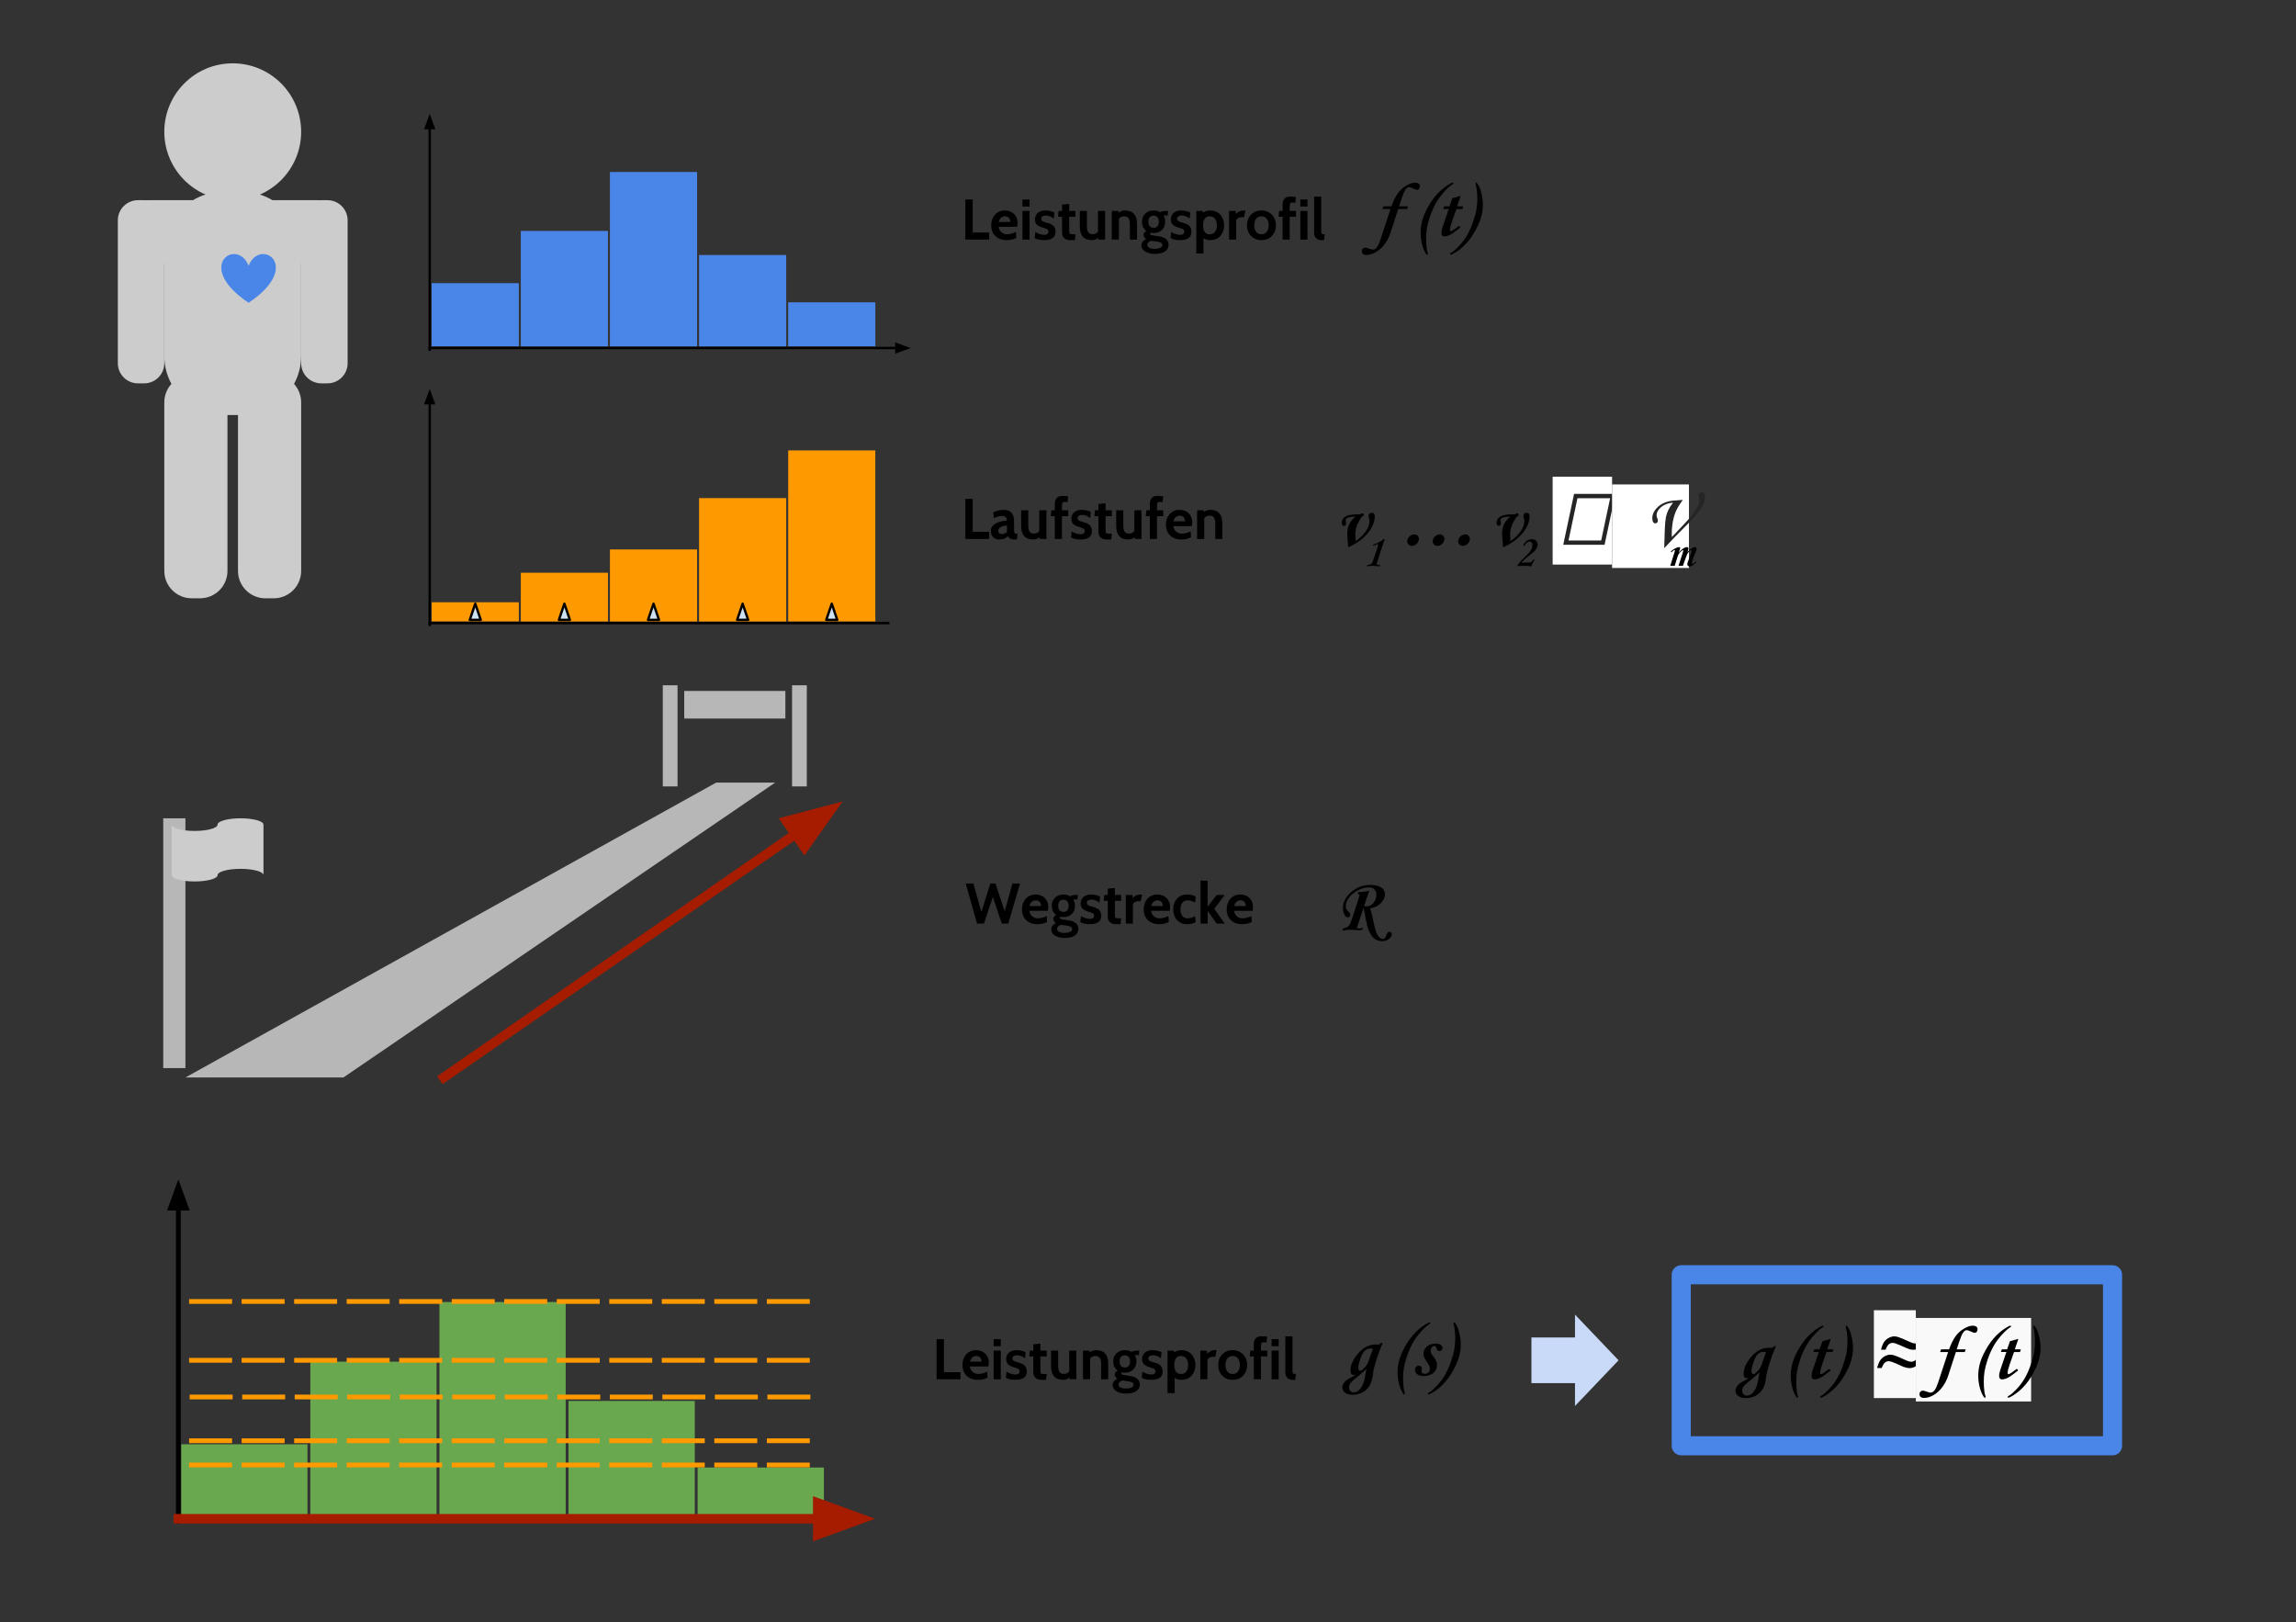 <?xml version="1.0" standalone="yes"?>

<svg version="1.1" viewBox="0.0 0.0 961.764 679.412" fill="none" stroke="none" stroke-linecap="square" stroke-miterlimit="10" xmlns="http://www.w3.org/2000/svg" xmlns:xlink="http://www.w3.org/1999/xlink"><rect x="0.0" y="0.0" width="961.764" height="679.412" fill="#333333" stroke="none"/><clipPath id="p.0"><path d="m0 0l961.764 0l0 679.412l-961.764 0l0 -679.412z" clip-rule="nonzero"></path></clipPath><g clip-path="url(#p.0)"><path fill="#000000" fill-opacity="0.0" d="m0 0l961.764 0l0 679.412l-961.764 0z" fill-rule="nonzero"></path><path fill="#000000" fill-opacity="0.0" d="m704.248 533.958l180.661 0l0 71.622l-180.661 0z" fill-rule="nonzero"></path><path stroke="#4a86e8" stroke-width="8.0" stroke-linejoin="round" stroke-linecap="butt" d="m704.248 533.958l180.661 0l0 71.622l-180.661 0z" fill-rule="nonzero"></path><path fill="#000000" fill-opacity="0.0" d="m718.903 529.785l156.346 0l0 71.622l-156.346 0z" fill-rule="nonzero"></path><path fill="#000000" d="m743.934 563.785q-1.734 4.078 -2.844 7.641q-1.109 3.547 -1.281 5.406q-0.297 2.562 -0.953 4.031q-0.641 1.484 -1.766 2.547q-1.125 1.078 -2.594 1.625q-1.469 0.562 -3.172 0.562q-1.953 0 -3.156 -0.844q-1.188 -0.844 -1.188 -2.188q0 -0.875 0.438 -1.641q0.438 -0.75 1.25 -1.391q0.812 -0.625 3.062 -1.781q0.625 -0.328 1.125 -0.688q-0.578 0.25 -1.078 0.25q-1.406 0 -1.406 -1.984q0 -2.156 1.562 -4.781q1.578 -2.625 3.969 -4.406q1.484 -0.938 2.656 -1.281q1.172 -0.344 2.875 -0.344l1.125 0.031l0.188 -0.484l1.188 -0.281zm-4.156 2.594q-0.469 -0.172 -1.0 -0.172q-0.953 0 -1.719 0.438q-0.75 0.422 -1.312 1.219q-0.547 0.781 -1.047 2.203q-0.5 1.406 -0.766 2.422q-0.266 1.016 -0.266 1.859q0 0.578 0.234 0.906q0.25 0.328 0.656 0.328q0.25 0 0.516 -0.188q0.281 -0.203 1.391 -1.328q1.109 -1.141 1.844 -3.531l1.469 -4.156zm-2.688 8.438q-0.922 0.734 -1.625 1.391l-1.297 1.141l-1.719 1.406q-1.453 1.141 -2.062 1.953q-0.594 0.828 -0.594 1.766q0 0.969 0.547 1.531q0.547 0.578 1.375 0.578q1.719 0 3.0 -1.781q1.297 -1.781 1.828 -5.031q0.359 -2.281 0.547 -2.953zm26.766 -19.266q0 0.156 -0.172 0.281q-0.172 0.125 -0.406 0.266q-1.422 0.922 -3.5 3.234q-2.062 2.312 -3.469 4.891q-1.391 2.578 -2.328 5.453q-0.938 2.875 -1.25 4.844q-0.297 1.969 -0.297 4.109q0 1.156 0.047 2.031q0.062 0.891 0.172 1.938q0.125 1.047 0.453 2.141q0.094 0.25 0.094 0.422q0 0.281 -0.297 0.281q-0.266 0 -0.5 -0.375q-1.047 -1.578 -1.672 -3.953q-0.609 -2.375 -0.609 -4.984q0 -4.359 2.109 -8.766q3.672 -7.625 9.453 -11.172q1.484 -0.922 1.875 -0.922q0.297 0 0.297 0.281zm3.062 5.25l-1.5 4.391l2.531 0l-0.328 1.109l-2.516 0l-1.828 5.219q-0.859 2.484 -0.859 3.531q0 0.562 0.344 0.562q0.578 0 3.547 -2.297l0.516 0.703q-2.531 2.0 -3.406 2.547q-0.875 0.547 -1.703 0.875q-0.828 0.328 -1.641 0.328q-1.219 0 -1.219 -1.484q0 -1.266 0.938 -3.766l2.109 -6.219l-2.312 0l0.391 -1.109l2.234 0l1.188 -3.422l3.516 -0.969zm-4.469 24.359q0 -0.203 0.094 -0.297q0.078 -0.078 0.344 -0.219q1.312 -0.719 3.328 -2.859q2.016 -2.125 3.359 -4.469q1.422 -2.422 2.5 -5.609q1.094 -3.188 1.438 -5.219q0.359 -2.031 0.359 -4.344q0 -3.609 -0.609 -5.922q-0.125 -0.422 -0.125 -0.641q0 -0.312 0.281 -0.312q0.375 0 1.109 1.391q0.734 1.391 1.203 3.625q0.469 2.219 0.469 4.391q0 4.203 -2.141 8.703q-3.562 7.531 -9.375 11.141q-1.531 0.922 -1.953 0.922q-0.281 0 -0.281 -0.281z" fill-rule="nonzero"></path><path fill="#f9f9f9" d="m784.95 548.8l17.562 0l0 36.797l-17.562 0l0 -36.797z" fill-rule="nonzero"></path><path fill="#000000" d="m805.168 559.785l1.938 0q-0.672 2.891 -2.234 4.234q-1.547 1.344 -3.391 1.344q-0.812 0 -1.641 -0.25q-0.828 -0.25 -4.031 -1.688q-2.109 -0.953 -3.0 -0.953q-0.844 0 -1.547 0.531q-0.688 0.516 -1.422 2.328l-1.906 0q0.562 -2.219 1.328 -3.281q0.766 -1.062 1.938 -1.672q1.172 -0.625 2.234 -0.625q0.766 0 1.531 0.234q1.547 0.469 4.25 1.734q1.328 0.641 2.156 0.875q0.375 0.109 0.859 0.109q0.906 0 1.641 -0.578q0.734 -0.578 1.297 -2.344zm-1.625 7.672l1.938 0q-0.672 2.906 -2.234 4.25q-1.562 1.344 -3.406 1.344q-0.812 0 -2.453 -0.516l-3.203 -1.438q-2.125 -0.938 -3.016 -0.938q-0.844 0 -1.547 0.531q-0.688 0.516 -1.422 2.328l-1.906 0q0.578 -2.219 1.328 -3.281q0.766 -1.062 1.938 -1.688q1.172 -0.625 2.234 -0.625q0.766 0 1.516 0.234q1.578 0.484 4.281 1.75q1.344 0.641 2.156 0.859q0.359 0.109 0.844 0.109q0.906 0 1.641 -0.562q0.75 -0.578 1.312 -2.359z" fill-rule="nonzero"></path><path fill="#f9f9f9" d="m802.512 552.035l48.297 0l0 34.984l-48.297 0l0 -34.984z" fill-rule="nonzero"></path><path fill="#000000" d="m813.075 565.191l3.359 0q1.297 -3.531 2.734 -5.5q1.438 -1.969 3.516 -3.188q2.094 -1.234 3.641 -1.234q0.953 0 1.5 0.391q0.547 0.391 0.547 1.078q0 0.625 -0.328 1.078q-0.328 0.453 -0.891 0.453q-0.484 0 -1.609 -0.562q-1.141 -0.547 -1.672 -0.547q-0.906 0 -1.609 1.094q-0.688 1.078 -1.531 3.609l-1.094 3.328l3.75 0l-0.359 1.109l-3.734 0l-3.234 9.953q-0.906 2.734 -2.5 4.828q-1.594 2.094 -3.625 3.266q-2.016 1.188 -4.016 1.188q-0.938 0 -1.391 -0.438q-0.469 -0.438 -0.469 -1.094q0 -0.719 0.406 -1.125q0.406 -0.406 1.0 -0.406q0.438 0 1.562 0.406q1.109 0.422 1.609 0.422q1.0 0 1.734 -0.984q0.734 -0.969 1.5 -3.266l4.188 -12.75l-3.359 0l0.375 -1.109zm29.328 -9.641q0 0.156 -0.172 0.281q-0.172 0.125 -0.406 0.266q-1.422 0.922 -3.5 3.234q-2.062 2.312 -3.469 4.891q-1.391 2.578 -2.328 5.453q-0.938 2.875 -1.25 4.844q-0.297 1.969 -0.297 4.109q0 1.156 0.047 2.031q0.062 0.891 0.172 1.938q0.125 1.047 0.453 2.141q0.094 0.25 0.094 0.422q0 0.281 -0.297 0.281q-0.266 0 -0.5 -0.375q-1.047 -1.578 -1.672 -3.953q-0.609 -2.375 -0.609 -4.984q0 -4.359 2.109 -8.766q3.672 -7.625 9.453 -11.172q1.484 -0.922 1.875 -0.922q0.297 0 0.297 0.281zm3.062 5.25l-1.5 4.391l2.531 0l-0.328 1.109l-2.516 0l-1.828 5.219q-0.859 2.484 -0.859 3.531q0 0.562 0.344 0.562q0.578 0 3.547 -2.297l0.516 0.703q-2.531 2.0 -3.406 2.547q-0.875 0.547 -1.703 0.875q-0.828 0.328 -1.641 0.328q-1.219 0 -1.219 -1.484q0 -1.266 0.938 -3.766l2.109 -6.219l-2.312 0l0.391 -1.109l2.234 0l1.188 -3.422l3.516 -0.969zm-4.469 24.359q0 -0.203 0.094 -0.297q0.078 -0.078 0.344 -0.219q1.312 -0.719 3.328 -2.859q2.016 -2.125 3.359 -4.469q1.422 -2.422 2.5 -5.609q1.094 -3.188 1.438 -5.219q0.359 -2.031 0.359 -4.344q0 -3.609 -0.609 -5.922q-0.125 -0.422 -0.125 -0.641q0 -0.312 0.281 -0.312q0.375 0 1.109 1.391q0.734 1.391 1.203 3.625q0.469 2.219 0.469 4.391q0 4.203 -2.141 8.703q-3.562 7.531 -9.375 11.141q-1.531 0.922 -1.953 0.922q-0.281 0 -0.281 -0.281z" fill-rule="nonzero"></path><path fill="#4a86e8" d="m180.829 118.609l36.504 0l0 26.457l-36.504 0z" fill-rule="nonzero"></path><path fill="#cccccc" d="m68.824 168.528l0 0c0 -6.335 5.135 -11.47 11.47 -11.47l3.517 0l0 0c3.042 0 5.959 1.208 8.11 3.359c2.151 2.151 3.359 5.068 3.359 8.11l0 70.604c0 6.335 -5.135 11.47 -11.47 11.47l-3.517 0c-6.335 0 -11.47 -5.135 -11.47 -11.47z" fill-rule="nonzero"></path><path fill="#cccccc" d="m99.693 168.528l0 0c0 -6.335 5.135 -11.47 11.47 -11.47l3.517 0l0 0c3.042 0 5.959 1.208 8.11 3.359c2.151 2.151 3.359 5.068 3.359 8.11l0 70.604c0 6.335 -5.135 11.47 -11.47 11.47l-3.517 0c-6.335 0 -11.47 -5.135 -11.47 -11.47z" fill-rule="nonzero"></path><path fill="#cccccc" d="m68.824 105.143l0 0c0 -13.725 11.126 -24.851 24.851 -24.851l7.62 0l0 0c6.591 0 12.912 2.618 17.572 7.279c4.66 4.66 7.279 10.981 7.279 17.572l0 43.841c0 13.725 -11.126 24.851 -24.851 24.851l-7.62 0c-13.725 0 -24.851 -11.126 -24.851 -24.851z" fill-rule="nonzero"></path><path fill="#cccccc" d="m126.15 92.286l0 0c0 -4.66 3.778 -8.438 8.438 -8.438l2.588 0l0 0c2.238 0 4.384 0.889 5.967 2.472c1.583 1.583 2.472 3.729 2.472 5.967l0 59.847c0 4.66 -3.778 8.438 -8.438 8.438l-2.588 0c-4.66 0 -8.438 -3.778 -8.438 -8.438z" fill-rule="nonzero"></path><path fill="#cccccc" d="m49.357 92.286l0 0c0 -4.66 3.778 -8.438 8.438 -8.438l2.588 0l0 0c2.238 0 4.384 0.889 5.967 2.472c1.583 1.583 2.472 3.729 2.472 5.967l0 59.847c0 4.66 -3.778 8.438 -8.438 8.438l-2.588 0c-4.66 0 -8.438 -3.778 -8.438 -8.438z" fill-rule="nonzero"></path><path fill="#cccccc" d="m68.824 55.186l0 0c0 -15.829 12.832 -28.661 28.661 -28.661l0 0c7.601 0 14.892 3.02 20.267 8.395c5.375 5.375 8.395 12.665 8.395 20.267l0 0c0 15.829 -12.832 28.661 -28.661 28.661l0 0c-15.829 0 -28.661 -12.832 -28.661 -28.661z" fill-rule="nonzero"></path><path fill="#cccccc" d="m62.184 110.304l0 0c-6.335 0 -11.47 -5.135 -11.47 -11.47l0 -3.517l0 0c0 -3.042 1.208 -5.959 3.359 -8.11c2.151 -2.151 5.068 -3.359 8.11 -3.359l70.604 0c6.335 0 11.47 5.135 11.47 11.47l0 3.517c0 6.335 -5.135 11.47 -11.47 11.47z" fill-rule="nonzero"></path><path fill="#4a86e8" d="m104.131 111.32c4.731 -12.052 23.182 0 0 15.496c-23.182 -15.496 -4.731 -27.549 0 -15.496z" fill-rule="nonzero"></path><path fill="#000000" fill-opacity="0.0" d="m180.0 146.493l0 -98.835" fill-rule="nonzero"></path><path stroke="#000000" stroke-width="1.0" stroke-linejoin="round" stroke-linecap="butt" d="m180.0 146.493l0 -92.835" fill-rule="evenodd"></path><path fill="#000000" stroke="#000000" stroke-width="1.0" stroke-linecap="butt" d="m181.652 53.659l-1.652 -4.538l-1.652 4.538z" fill-rule="evenodd"></path><path fill="#000000" fill-opacity="0.0" d="m180.0 145.773l201.48 0" fill-rule="nonzero"></path><path stroke="#000000" stroke-width="1.0" stroke-linejoin="round" stroke-linecap="butt" d="m180.0 145.773l195.48 0" fill-rule="evenodd"></path><path fill="#000000" stroke="#000000" stroke-width="1.0" stroke-linecap="butt" d="m375.48 147.425l4.538 -1.652l-4.538 -1.652z" fill-rule="evenodd"></path><path fill="#4a86e8" d="m218.163 96.73l36.504 0l0 48.346l-36.504 0z" fill-rule="nonzero"></path><path fill="#4a86e8" d="m255.496 72.039l36.504 0l0 73.039l-36.504 0z" fill-rule="nonzero"></path><path fill="#4a86e8" d="m292.829 106.814l36.504 0l0 38.268l-36.504 0z" fill-rule="nonzero"></path><path fill="#4a86e8" d="m330.163 126.635l36.504 0l0 18.425l-36.504 0z" fill-rule="nonzero"></path><path fill="#000000" fill-opacity="0.0" d="m393.53 68.305l201.48 0l0 59.307l-201.48 0z" fill-rule="nonzero"></path><path fill="#000000" d="m414.358 100.345l-9.984 0l0 -16.797l3.078 0l0 13.828l6.906 0l0 2.969zm11.687 -5.359l-7.75 0q0.25 1.562 1.266 2.359q1.016 0.797 2.312 0.797q0.406 0 0.891 -0.078q0.484 -0.078 0.969 -0.203q0.5 -0.125 0.969 -0.297q0.484 -0.188 0.875 -0.406l0.141 2.516q-1.75 0.906 -4.016 0.906q-1.578 0 -2.797 -0.469q-1.203 -0.484 -2.031 -1.312q-0.828 -0.828 -1.25 -1.969q-0.422 -1.141 -0.422 -2.453q0 -1.297 0.391 -2.422q0.406 -1.141 1.141 -1.984q0.75 -0.859 1.812 -1.328q1.078 -0.484 2.422 -0.484q1.125 0 2.094 0.375q0.969 0.359 1.672 1.047q0.719 0.688 1.109 1.656q0.406 0.953 0.406 2.125q0 0.672 -0.203 1.625zm-7.672 -2.016l4.844 0q0 -0.922 -0.531 -1.641q-0.531 -0.734 -1.625 -0.734q-1.109 0 -1.781 0.656q-0.672 0.641 -0.906 1.719zm12.891 -6.453l-2.984 0l0 -2.969l2.984 0l0 2.969zm0 13.828l-2.984 0l0 -12.0l2.984 0l0 12.0zm6.182 0.234q-2.734 0 -4.047 -0.875l0.266 -2.547q0.281 0.219 0.719 0.438q0.453 0.203 0.938 0.375q0.5 0.172 1.016 0.281q0.531 0.109 1.016 0.109q1.016 0 1.422 -0.391q0.406 -0.391 0.406 -0.938q0 -0.531 -0.297 -0.797q-0.281 -0.281 -0.828 -0.484q-0.531 -0.203 -1.297 -0.422q-0.766 -0.234 -1.734 -0.719q-0.719 -0.406 -1.078 -0.984q-0.359 -0.594 -0.438 -1.656q0 -0.75 0.25 -1.422q0.266 -0.688 0.781 -1.219q0.531 -0.531 1.359 -0.844q0.828 -0.328 2.0 -0.328q1.109 0 2.172 0.266q1.078 0.266 1.609 0.625l-0.266 2.531q-0.266 -0.234 -0.641 -0.469q-0.375 -0.25 -0.812 -0.422q-0.422 -0.188 -0.906 -0.297q-0.484 -0.109 -0.938 -0.109q-0.859 0 -1.422 0.328q-0.562 0.328 -0.562 1.0q0 0.578 0.359 0.875q0.375 0.281 1.0 0.516l0.406 0.125q0.156 0.047 0.469 0.125q0.328 0.078 0.5 0.141q0.734 0.203 1.344 0.5q0.625 0.281 1.047 0.719q0.438 0.438 0.656 1.031q0.234 0.594 0.234 1.422q0 3.516 -4.703 3.516zm13.058 -2.438l-0.266 2.438l-2.141 0q-0.781 0 -1.391 -0.25q-0.594 -0.25 -1.0 -0.672q-0.406 -0.422 -0.609 -0.984q-0.203 -0.578 -0.203 -1.234l0 -6.641l-1.703 0l0.25 -2.453l1.453 0l0 -2.641l2.969 -0.312l0 2.953l2.641 0l0 2.453l-2.641 0l0 5.422q0 0.688 0.047 1.078q0.047 0.391 0.219 0.578q0.188 0.188 0.547 0.234q0.359 0.031 1.016 0.031l0.812 0zm12.412 2.203l-2.781 0l-0.047 -0.719q-1.25 0.953 -2.672 0.953q-5.094 0 -5.094 -5.781l0 -6.453l2.984 0l0 6.453q0 1.688 0.562 2.5q0.562 0.797 1.812 0.797q1.391 0 2.25 -1.016l0 -8.734l2.984 0l0 12.0zm13.357 0l-2.969 0l0 -6.453q0 -1.688 -0.562 -2.484q-0.562 -0.812 -1.812 -0.812q-1.375 0 -2.25 1.031l0 8.719l-2.984 0l0 -12.0l2.781 0l0.047 0.719q1.281 -0.906 2.641 -0.906q5.109 0 5.109 5.734l0 6.453zm7.514 6.0q-1.391 0 -2.453 -0.297q-1.047 -0.281 -1.766 -0.766q-0.719 -0.469 -1.078 -1.125q-0.359 -0.641 -0.359 -1.359q0 -1.656 1.969 -2.688q-1.078 -0.672 -1.078 -1.734q0 -1.062 1.188 -1.625q-1.844 -1.344 -1.844 -3.875q0 -1.0 0.328 -1.859q0.344 -0.875 0.984 -1.5q0.641 -0.641 1.531 -1.0q0.906 -0.359 2.031 -0.359q1.609 0 2.734 0.719q0.969 -0.531 2.562 -0.531l0.781 0l-0.203 1.875l-1.078 0q-0.188 0 -0.375 0q-0.172 0 -0.297 0.016q0.719 1.141 0.719 2.641q0 0.984 -0.328 1.859q-0.312 0.859 -0.938 1.5q-0.609 0.625 -1.516 1.0q-0.906 0.375 -2.062 0.375q-0.312 0 -0.625 -0.031q-0.312 -0.047 -0.641 -0.094q-0.266 0.125 -0.266 0.391q0 0.422 0.656 0.594q0.656 0.172 2.344 0.391q0.781 0.094 1.609 0.281q0.828 0.172 1.516 0.578q0.688 0.391 1.156 1.047q0.469 0.656 0.531 1.719q0 1.797 -1.484 2.828q-1.484 1.031 -4.25 1.031zm-0.547 -16.016q-1.078 0 -1.641 0.688q-0.562 0.688 -0.562 1.859q0 1.188 0.562 1.875q0.562 0.672 1.641 0.672q1.078 0 1.625 -0.672q0.562 -0.688 0.562 -1.875q0 -1.172 -0.562 -1.859q-0.547 -0.688 -1.625 -0.688zm0.453 10.734q-0.641 -0.078 -1.438 -0.219q-1.656 0.562 -1.656 1.656q0 0.797 0.797 1.266q0.812 0.469 2.25 0.469q1.438 0 2.344 -0.438q0.906 -0.422 0.906 -1.203q0 -0.766 -0.906 -1.078q-0.906 -0.312 -2.297 -0.453zm10.68 -0.484q-2.734 0 -4.047 -0.875l0.266 -2.547q0.281 0.219 0.719 0.438q0.453 0.203 0.938 0.375q0.5 0.172 1.016 0.281q0.531 0.109 1.016 0.109q1.016 0 1.422 -0.391q0.406 -0.391 0.406 -0.938q0 -0.531 -0.297 -0.797q-0.281 -0.281 -0.828 -0.484q-0.531 -0.203 -1.297 -0.422q-0.766 -0.234 -1.734 -0.719q-0.719 -0.406 -1.078 -0.984q-0.359 -0.594 -0.438 -1.656q0 -0.75 0.25 -1.422q0.266 -0.688 0.781 -1.219q0.531 -0.531 1.359 -0.844q0.828 -0.328 2.0 -0.328q1.109 0 2.172 0.266q1.078 0.266 1.609 0.625l-0.266 2.531q-0.266 -0.234 -0.641 -0.469q-0.375 -0.25 -0.812 -0.422q-0.422 -0.188 -0.906 -0.297q-0.484 -0.109 -0.938 -0.109q-0.859 0 -1.422 0.328q-0.562 0.328 -0.562 1.0q0 0.578 0.359 0.875q0.375 0.281 1.0 0.516l0.406 0.125q0.156 0.047 0.469 0.125q0.328 0.078 0.5 0.141q0.734 0.203 1.344 0.5q0.625 0.281 1.047 0.719q0.438 0.438 0.656 1.031q0.234 0.594 0.234 1.422q0 3.516 -4.703 3.516zm12.527 0q-1.609 0 -2.797 -0.812l0 6.391l-2.984 0l0 -17.812l2.594 0l0.234 0.703q1.328 -0.891 2.953 -0.891q1.375 0 2.469 0.484q1.094 0.469 1.844 1.312q0.75 0.844 1.156 1.984q0.422 1.141 0.422 2.438q0 1.281 -0.406 2.422q-0.391 1.125 -1.141 1.984q-0.734 0.844 -1.844 1.328q-1.109 0.469 -2.5 0.469zm-0.188 -9.984q-1.391 0 -2.078 1.016q-0.688 1.0 -0.688 2.766q0 1.75 0.688 2.766q0.688 1.0 2.078 1.0q1.438 0 2.234 -1.016q0.797 -1.031 0.797 -2.75q0 -1.734 -0.797 -2.75q-0.797 -1.031 -2.234 -1.031zm14.978 -2.438l-0.578 2.797l-1.109 0q-0.719 0 -1.328 0.344q-0.594 0.328 -0.844 0.859l0 8.188l-2.984 0l0 -12.0l2.781 0l0.078 1.266q1.391 -1.453 3.188 -1.453l0.797 0zm11.13 10.625q-1.625 1.797 -4.406 1.797q-1.391 0 -2.516 -0.469q-1.109 -0.484 -1.906 -1.328q-0.797 -0.844 -1.234 -1.969q-0.422 -1.125 -0.422 -2.438q0 -1.297 0.422 -2.438q0.438 -1.141 1.234 -1.984q0.797 -0.844 1.906 -1.312q1.125 -0.484 2.516 -0.484q1.391 0 2.516 0.5q1.125 0.484 1.906 1.328q0.797 0.828 1.219 1.969q0.422 1.125 0.422 2.422q0 2.609 -1.656 4.406zm-2.203 -7.156q-0.797 -1.031 -2.203 -1.031q-1.453 0 -2.25 1.031q-0.781 1.031 -0.781 2.75q0 1.703 0.781 2.734q0.797 1.031 2.25 1.031q1.438 0 2.219 -1.047q0.797 -1.062 0.797 -2.719q0 -1.719 -0.812 -2.75zm12.269 -0.828l-2.641 0l0 9.547l-2.984 0l0 -9.547l-1.703 0l0.266 -2.453l1.438 0l0 -2.859q0 -0.625 0.188 -1.188q0.203 -0.578 0.562 -1.016q0.359 -0.438 0.891 -0.688q0.547 -0.25 1.234 -0.25q1.141 0 2.719 0.141l-0.266 2.469q-0.266 -0.047 -0.578 -0.078q-0.312 -0.031 -0.688 -0.031q-0.656 0 -0.875 0.391q-0.203 0.375 -0.203 1.484l0 1.625l2.641 0l0 2.453zm4.801 -4.281l-2.984 0l0 -2.969l2.984 0l0 2.969zm0 13.828l-2.984 0l0 -12.0l2.984 0l0 12.0zm7.198 -2.203l-0.266 2.438l-1.078 0q-1.547 0 -2.312 -0.875q-0.766 -0.875 -0.766 -2.266l0 -15.094l2.984 0l0 13.875q0 0.688 0.031 1.078q0.031 0.391 0.172 0.578q0.156 0.172 0.438 0.219q0.281 0.047 0.797 0.047z" fill-rule="nonzero"></path><path fill="#000000" fill-opacity="0.0" d="m562.06 57.189l71.433 0l0 59.307l-71.433 0z" fill-rule="nonzero"></path><path fill="#000000" d="m579.477 86.438l3.359 0q1.297 -3.531 2.734 -5.5q1.438 -1.969 3.516 -3.188q2.094 -1.234 3.641 -1.234q0.953 0 1.5 0.391q0.547 0.391 0.547 1.078q0 0.625 -0.328 1.078q-0.328 0.453 -0.891 0.453q-0.484 0 -1.609 -0.562q-1.141 -0.547 -1.672 -0.547q-0.906 0 -1.609 1.094q-0.688 1.078 -1.531 3.609l-1.094 3.328l3.75 0l-0.359 1.109l-3.734 0l-3.234 9.953q-0.906 2.734 -2.5 4.828q-1.594 2.094 -3.625 3.266q-2.016 1.188 -4.016 1.188q-0.938 0 -1.391 -0.438q-0.469 -0.438 -0.469 -1.094q0 -0.719 0.406 -1.125q0.406 -0.406 1.0 -0.406q0.438 0 1.562 0.406q1.109 0.422 1.609 0.422q1.0 0 1.734 -0.984q0.734 -0.969 1.5 -3.266l4.188 -12.75l-3.359 0l0.375 -1.109zm29.328 -9.641q0 0.156 -0.172 0.281q-0.172 0.125 -0.406 0.266q-1.422 0.922 -3.5 3.234q-2.062 2.312 -3.469 4.891q-1.391 2.578 -2.328 5.453q-0.938 2.875 -1.25 4.844q-0.297 1.969 -0.297 4.109q0 1.156 0.047 2.031q0.062 0.891 0.172 1.938q0.125 1.047 0.453 2.141q0.094 0.25 0.094 0.422q0 0.281 -0.297 0.281q-0.266 0 -0.5 -0.375q-1.047 -1.578 -1.672 -3.953q-0.609 -2.375 -0.609 -4.984q0 -4.359 2.109 -8.766q3.672 -7.625 9.453 -11.172q1.484 -0.922 1.875 -0.922q0.297 0 0.297 0.281zm3.062 5.25l-1.5 4.391l2.531 0l-0.328 1.109l-2.516 0l-1.828 5.219q-0.859 2.484 -0.859 3.531q0 0.562 0.344 0.562q0.578 0 3.547 -2.297l0.516 0.703q-2.531 2.0 -3.406 2.547q-0.875 0.547 -1.703 0.875q-0.828 0.328 -1.641 0.328q-1.219 0 -1.219 -1.484q0 -1.266 0.938 -3.766l2.109 -6.219l-2.312 0l0.391 -1.109l2.234 0l1.188 -3.422l3.516 -0.969zm-4.469 24.359q0 -0.203 0.094 -0.297q0.078 -0.078 0.344 -0.219q1.312 -0.719 3.328 -2.859q2.016 -2.125 3.359 -4.469q1.422 -2.422 2.5 -5.609q1.094 -3.188 1.438 -5.219q0.359 -2.031 0.359 -4.344q0 -3.609 -0.609 -5.922q-0.125 -0.422 -0.125 -0.641q0 -0.312 0.281 -0.312q0.375 0 1.109 1.391q0.734 1.391 1.203 3.625q0.469 2.219 0.469 4.391q0 4.203 -2.141 8.703q-3.562 7.531 -9.375 11.141q-1.531 0.922 -1.953 0.922q-0.281 0 -0.281 -0.281z" fill-rule="nonzero"></path><path fill="#b7b7b7" d="m77.665 451.318l66.176 0l180.882 -123.53l-24.706 0z" fill-rule="nonzero"></path><path fill="#b7b7b7" d="m277.636 287.039l6.173 0l0 42.362l-6.173 0z" fill-rule="nonzero"></path><path fill="#b7b7b7" d="m331.786 287.039l6.173 0l0 42.362l-6.173 0z" fill-rule="nonzero"></path><path fill="#b7b7b7" d="m286.615 300.971l0 -11.559l42.362 0l0 11.559z" fill-rule="nonzero"></path><path fill="#b7b7b7" d="m68.379 342.753l9.291 0l0 104.63l-9.291 0z" fill-rule="nonzero"></path><path fill="#cccccc" d="m71.92 345.399l0 0c0 1.461 4.302 2.646 9.61 2.646c5.307 0 9.61 -1.185 9.61 -2.646l0 0c0 -1.461 4.302 -2.646 9.61 -2.646c5.307 0 9.61 1.185 9.61 2.646l0 21.165c0 -1.461 -4.302 -2.646 -9.61 -2.646c-5.307 0 -9.61 1.185 -9.61 2.646c0 1.461 -4.302 2.646 -9.61 2.646c-5.307 0 -9.61 -1.185 -9.61 -2.646z" fill-rule="nonzero"></path><path fill="#000000" fill-opacity="0.0" d="m185.888 451.318l167.055 -115.591" fill-rule="nonzero"></path><path stroke="#a61c00" stroke-width="4.0" stroke-linejoin="round" stroke-linecap="butt" d="m185.888 451.318l147.319 -101.935" fill-rule="evenodd"></path><path fill="#a61c00" stroke="#a61c00" stroke-width="4.0" stroke-linecap="butt" d="m336.967 354.816l11.168 -15.762l-18.687 4.896z" fill-rule="evenodd"></path><path fill="#ff9900" d="m180.829 252.265l36.504 0l0 8l-36.504 0z" fill-rule="nonzero"></path><path fill="#000000" fill-opacity="0.0" d="m180.0 261.719l0 -98.835" fill-rule="nonzero"></path><path stroke="#000000" stroke-width="1.0" stroke-linejoin="round" stroke-linecap="butt" d="m180.0 261.719l0 -92.835" fill-rule="evenodd"></path><path fill="#000000" stroke="#000000" stroke-width="1.0" stroke-linecap="butt" d="m181.652 168.885l-1.652 -4.538l-1.652 4.538z" fill-rule="evenodd"></path><path fill="#000000" fill-opacity="0.0" d="m180.0 260.999l192.094 0" fill-rule="nonzero"></path><path stroke="#000000" stroke-width="1.0" stroke-linejoin="round" stroke-linecap="butt" d="m180.0 260.999l192.094 0" fill-rule="nonzero"></path><path fill="#ff9900" d="m218.163 239.898l36.504 0l0 20.409l-36.504 0z" fill-rule="nonzero"></path><path fill="#ff9900" d="m255.496 230.142l36.504 0l0 30.173l-36.504 0z" fill-rule="nonzero"></path><path fill="#ff9900" d="m292.829 208.635l36.504 0l0 51.685l-36.504 0z" fill-rule="nonzero"></path><path fill="#ff9900" d="m330.163 188.661l36.504 0l0 71.622l-36.504 0z" fill-rule="nonzero"></path><path fill="#000000" fill-opacity="0.0" d="m393.53 193.699l197.953 0l0 59.307l-197.953 0z" fill-rule="nonzero"></path><path fill="#000000" d="m414.358 225.739l-9.984 0l0 -16.797l3.078 0l0 13.828l6.906 0l0 2.969zm11.859 -2.203l-0.266 2.438l-1.078 0q-1.938 0 -2.688 -1.391q-1.25 1.391 -3.672 1.391q-0.75 0 -1.391 -0.25q-0.625 -0.25 -1.094 -0.719q-0.469 -0.469 -0.734 -1.125q-0.266 -0.656 -0.266 -1.5q0 -1.219 0.719 -2.031q0.719 -0.828 1.75 -1.312q1.047 -0.5 2.203 -0.703q1.172 -0.219 2.078 -0.25q-0.047 -1.078 -0.531 -1.516q-0.484 -0.453 -1.625 -0.453q-1.422 0 -3.297 0.906l-0.266 -2.422q2.234 -1.047 4.375 -1.047q4.344 0 4.344 4.812l0 3.25q0 0.641 0.031 1.031q0.031 0.375 0.141 0.594q0.109 0.203 0.328 0.25q0.219 0.047 0.547 0.047l0.391 0zm-4.422 -0.703l0 -2.734q-0.688 0.047 -1.359 0.203q-0.656 0.141 -1.156 0.422q-0.5 0.266 -0.812 0.656q-0.312 0.375 -0.312 0.875q0 1.438 1.609 1.438q1.125 0 2.031 -0.859zm16.546 2.906l-2.781 0l-0.047 -0.719q-1.25 0.953 -2.672 0.953q-5.094 0 -5.094 -5.781l0 -6.453l2.984 0l0 6.453q0 1.688 0.562 2.5q0.562 0.797 1.812 0.797q1.391 0 2.25 -1.016l0 -8.734l2.984 0l0 12.0zm9.123 -9.547l-2.641 0l0 9.547l-2.984 0l0 -9.547l-1.703 0l0.266 -2.453l1.438 0l0 -2.859q0 -0.625 0.188 -1.188q0.203 -0.578 0.562 -1.016q0.359 -0.438 0.891 -0.688q0.547 -0.25 1.234 -0.25q1.141 0 2.719 0.141l-0.266 2.469q-0.266 -0.047 -0.578 -0.078q-0.312 -0.031 -0.688 -0.031q-0.656 0 -0.875 0.391q-0.203 0.375 -0.203 1.484l0 1.625l2.641 0l0 2.453zm5.222 9.781q-2.734 0 -4.047 -0.875l0.266 -2.547q0.281 0.219 0.719 0.438q0.453 0.203 0.938 0.375q0.5 0.172 1.016 0.281q0.531 0.109 1.016 0.109q1.016 0 1.422 -0.391q0.406 -0.391 0.406 -0.938q0 -0.531 -0.297 -0.797q-0.281 -0.281 -0.828 -0.484q-0.531 -0.203 -1.297 -0.422q-0.766 -0.234 -1.734 -0.719q-0.719 -0.406 -1.078 -0.984q-0.359 -0.594 -0.438 -1.656q0 -0.75 0.25 -1.422q0.266 -0.688 0.781 -1.219q0.531 -0.531 1.359 -0.844q0.828 -0.328 2.0 -0.328q1.109 0 2.172 0.266q1.078 0.266 1.609 0.625l-0.266 2.531q-0.266 -0.234 -0.641 -0.469q-0.375 -0.25 -0.812 -0.422q-0.422 -0.188 -0.906 -0.297q-0.484 -0.109 -0.938 -0.109q-0.859 0 -1.422 0.328q-0.562 0.328 -0.562 1.0q0 0.578 0.359 0.875q0.375 0.281 1.0 0.516l0.406 0.125q0.156 0.047 0.469 0.125q0.328 0.078 0.5 0.141q0.734 0.203 1.344 0.5q0.625 0.281 1.047 0.719q0.438 0.438 0.656 1.031q0.234 0.594 0.234 1.422q0 3.516 -4.703 3.516zm13.058 -2.438l-0.266 2.438l-2.141 0q-0.781 0 -1.391 -0.25q-0.594 -0.25 -1.0 -0.672q-0.406 -0.422 -0.609 -0.984q-0.203 -0.578 -0.203 -1.234l0 -6.641l-1.703 0l0.25 -2.453l1.453 0l0 -2.641l2.969 -0.312l0 2.953l2.641 0l0 2.453l-2.641 0l0 5.422q0 0.688 0.047 1.078q0.047 0.391 0.219 0.578q0.188 0.188 0.547 0.234q0.359 0.031 1.016 0.031l0.812 0zm12.412 2.203l-2.781 0l-0.047 -0.719q-1.25 0.953 -2.672 0.953q-5.094 0 -5.094 -5.781l0 -6.453l2.984 0l0 6.453q0 1.688 0.562 2.5q0.562 0.797 1.812 0.797q1.391 0 2.25 -1.016l0 -8.734l2.984 0l0 12.0zm9.123 -9.547l-2.641 0l0 9.547l-2.984 0l0 -9.547l-1.703 0l0.266 -2.453l1.438 0l0 -2.859q0 -0.625 0.188 -1.188q0.203 -0.578 0.562 -1.016q0.359 -0.438 0.891 -0.688q0.547 -0.25 1.234 -0.25q1.141 0 2.719 0.141l-0.266 2.469q-0.266 -0.047 -0.578 -0.078q-0.312 -0.031 -0.688 -0.031q-0.656 0 -0.875 0.391q-0.203 0.375 -0.203 1.484l0 1.625l2.641 0l0 2.453zm11.941 4.188l-7.75 0q0.25 1.562 1.266 2.359q1.016 0.797 2.312 0.797q0.406 0 0.891 -0.078q0.484 -0.078 0.969 -0.203q0.5 -0.125 0.969 -0.297q0.484 -0.188 0.875 -0.406l0.141 2.516q-1.75 0.906 -4.016 0.906q-1.578 0 -2.797 -0.469q-1.203 -0.484 -2.031 -1.312q-0.828 -0.828 -1.25 -1.969q-0.422 -1.141 -0.422 -2.453q0 -1.297 0.391 -2.422q0.406 -1.141 1.141 -1.984q0.75 -0.859 1.812 -1.328q1.078 -0.484 2.422 -0.484q1.125 0 2.094 0.375q0.969 0.359 1.672 1.047q0.719 0.688 1.109 1.656q0.406 0.953 0.406 2.125q0 0.672 -0.203 1.625zm-7.672 -2.016l4.844 0q0 -0.922 -0.531 -1.641q-0.531 -0.734 -1.625 -0.734q-1.109 0 -1.781 0.656q-0.672 0.641 -0.906 1.719zm20.485 7.375l-2.969 0l0 -6.453q0 -1.688 -0.562 -2.484q-0.562 -0.812 -1.812 -0.812q-1.375 0 -2.25 1.031l0 8.719l-2.984 0l0 -12.0l2.781 0l0.047 0.719q1.281 -0.906 2.641 -0.906q5.109 0 5.109 5.734l0 6.453z" fill-rule="nonzero"></path><path fill="#cfe2f3" d="m346.115 259.651l2.299 -6.772l2.299 6.772z" fill-rule="nonzero"></path><path stroke="#000000" stroke-width="1.0" stroke-linejoin="round" stroke-linecap="butt" d="m346.115 259.651l2.299 -6.772l2.299 6.772z" fill-rule="nonzero"></path><path fill="#cfe2f3" d="m308.782 259.651l2.299 -6.772l2.299 6.772z" fill-rule="nonzero"></path><path stroke="#000000" stroke-width="1.0" stroke-linejoin="round" stroke-linecap="butt" d="m308.782 259.651l2.299 -6.772l2.299 6.772z" fill-rule="nonzero"></path><path fill="#cfe2f3" d="m271.449 259.651l2.299 -6.772l2.299 6.772z" fill-rule="nonzero"></path><path stroke="#000000" stroke-width="1.0" stroke-linejoin="round" stroke-linecap="butt" d="m271.449 259.651l2.299 -6.772l2.299 6.772z" fill-rule="nonzero"></path><path fill="#cfe2f3" d="m234.115 259.651l2.299 -6.772l2.299 6.772z" fill-rule="nonzero"></path><path stroke="#000000" stroke-width="1.0" stroke-linejoin="round" stroke-linecap="butt" d="m234.115 259.651l2.299 -6.772l2.299 6.772z" fill-rule="nonzero"></path><path fill="#cfe2f3" d="m196.782 259.651l2.299 -6.772l2.299 6.772z" fill-rule="nonzero"></path><path stroke="#000000" stroke-width="1.0" stroke-linejoin="round" stroke-linecap="butt" d="m196.782 259.651l2.299 -6.772l2.299 6.772z" fill-rule="nonzero"></path><path fill="#000000" fill-opacity="0.0" d="m395.294 354.827l197.953 0l0 59.307l-197.953 0z" fill-rule="nonzero"></path><path fill="#000000" d="m427.263 370.07l-4.922 16.797l-2.703 0l-3.75 -11.203l-3.719 11.203l-2.906 0l-4.734 -16.797l3.203 0l3.359 11.922l3.734 -11.922l2.141 0l3.891 11.609l3.219 -11.609l3.188 0zm11.659 11.438l-7.75 0q0.25 1.562 1.266 2.359q1.016 0.797 2.312 0.797q0.406 0 0.891 -0.078q0.484 -0.078 0.969 -0.203q0.5 -0.125 0.969 -0.297q0.484 -0.188 0.875 -0.406l0.141 2.516q-1.75 0.906 -4.016 0.906q-1.578 0 -2.797 -0.469q-1.203 -0.484 -2.031 -1.312q-0.828 -0.828 -1.25 -1.969q-0.422 -1.141 -0.422 -2.453q0 -1.297 0.391 -2.422q0.406 -1.141 1.141 -1.984q0.75 -0.859 1.812 -1.328q1.078 -0.484 2.422 -0.484q1.125 0 2.094 0.375q0.969 0.359 1.672 1.047q0.719 0.688 1.109 1.656q0.406 0.953 0.406 2.125q0 0.672 -0.203 1.625zm-7.672 -2.016l4.844 0q0 -0.922 -0.531 -1.641q-0.531 -0.734 -1.625 -0.734q-1.109 0 -1.781 0.656q-0.672 0.641 -0.906 1.719zm14.751 13.375q-1.391 0 -2.453 -0.297q-1.047 -0.281 -1.766 -0.766q-0.719 -0.469 -1.078 -1.125q-0.359 -0.641 -0.359 -1.359q0 -1.656 1.969 -2.688q-1.078 -0.672 -1.078 -1.734q0 -1.062 1.188 -1.625q-1.844 -1.344 -1.844 -3.875q0 -1.0 0.328 -1.859q0.344 -0.875 0.984 -1.5q0.641 -0.641 1.531 -1.0q0.906 -0.359 2.031 -0.359q1.609 0 2.734 0.719q0.969 -0.531 2.562 -0.531l0.781 0l-0.203 1.875l-1.078 0q-0.188 0 -0.375 0q-0.172 0 -0.297 0.016q0.719 1.141 0.719 2.641q0 0.984 -0.328 1.859q-0.312 0.859 -0.938 1.5q-0.609 0.625 -1.516 1.0q-0.906 0.375 -2.062 0.375q-0.312 0 -0.625 -0.031q-0.312 -0.047 -0.641 -0.094q-0.266 0.125 -0.266 0.391q0 0.422 0.656 0.594q0.656 0.172 2.344 0.391q0.781 0.094 1.609 0.281q0.828 0.172 1.516 0.578q0.688 0.391 1.156 1.047q0.469 0.656 0.531 1.719q0 1.797 -1.484 2.828q-1.484 1.031 -4.25 1.031zm-0.547 -16.016q-1.078 0 -1.641 0.688q-0.562 0.688 -0.562 1.859q0 1.188 0.562 1.875q0.562 0.672 1.641 0.672q1.078 0 1.625 -0.672q0.562 -0.688 0.562 -1.875q0 -1.172 -0.562 -1.859q-0.547 -0.688 -1.625 -0.688zm0.453 10.734q-0.641 -0.078 -1.438 -0.219q-1.656 0.562 -1.656 1.656q0 0.797 0.797 1.266q0.812 0.469 2.25 0.469q1.438 0 2.344 -0.438q0.906 -0.422 0.906 -1.203q0 -0.766 -0.906 -1.078q-0.906 -0.312 -2.297 -0.453zm10.68 -0.484q-2.734 0 -4.047 -0.875l0.266 -2.547q0.281 0.219 0.719 0.438q0.453 0.203 0.938 0.375q0.5 0.172 1.016 0.281q0.531 0.109 1.016 0.109q1.016 0 1.422 -0.391q0.406 -0.391 0.406 -0.938q0 -0.531 -0.297 -0.797q-0.281 -0.281 -0.828 -0.484q-0.531 -0.203 -1.297 -0.422q-0.766 -0.234 -1.734 -0.719q-0.719 -0.406 -1.078 -0.984q-0.359 -0.594 -0.438 -1.656q0 -0.75 0.25 -1.422q0.266 -0.688 0.781 -1.219q0.531 -0.531 1.359 -0.844q0.828 -0.328 2.0 -0.328q1.109 0 2.172 0.266q1.078 0.266 1.609 0.625l-0.266 2.531q-0.266 -0.234 -0.641 -0.469q-0.375 -0.25 -0.812 -0.422q-0.422 -0.188 -0.906 -0.297q-0.484 -0.109 -0.938 -0.109q-0.859 0 -1.422 0.328q-0.562 0.328 -0.562 1.0q0 0.578 0.359 0.875q0.375 0.281 1.0 0.516l0.406 0.125q0.156 0.047 0.469 0.125q0.328 0.078 0.5 0.141q0.734 0.203 1.344 0.5q0.625 0.281 1.047 0.719q0.438 0.438 0.656 1.031q0.234 0.594 0.234 1.422q0 3.516 -4.703 3.516zm13.058 -2.438l-0.266 2.438l-2.141 0q-0.781 0 -1.391 -0.25q-0.594 -0.25 -1.0 -0.672q-0.406 -0.422 -0.609 -0.984q-0.203 -0.578 -0.203 -1.234l0 -6.641l-1.703 0l0.25 -2.453l1.453 0l0 -2.641l2.969 -0.312l0 2.953l2.641 0l0 2.453l-2.641 0l0 5.422q0 0.688 0.047 1.078q0.047 0.391 0.219 0.578q0.188 0.188 0.547 0.234q0.359 0.031 1.016 0.031l0.812 0zm8.787 -9.984l-0.578 2.797l-1.109 0q-0.719 0 -1.328 0.344q-0.594 0.328 -0.844 0.859l0 8.188l-2.984 0l0 -12.0l2.781 0l0.078 1.266q1.391 -1.453 3.188 -1.453l0.797 0zm11.489 6.828l-7.75 0q0.25 1.562 1.266 2.359q1.016 0.797 2.312 0.797q0.406 0 0.891 -0.078q0.484 -0.078 0.969 -0.203q0.5 -0.125 0.969 -0.297q0.484 -0.188 0.875 -0.406l0.141 2.516q-1.75 0.906 -4.016 0.906q-1.578 0 -2.797 -0.469q-1.203 -0.484 -2.031 -1.312q-0.828 -0.828 -1.25 -1.969q-0.422 -1.141 -0.422 -2.453q0 -1.297 0.391 -2.422q0.406 -1.141 1.141 -1.984q0.75 -0.859 1.812 -1.328q1.078 -0.484 2.422 -0.484q1.125 0 2.094 0.375q0.969 0.359 1.672 1.047q0.719 0.688 1.109 1.656q0.406 0.953 0.406 2.125q0 0.672 -0.203 1.625zm-7.672 -2.016l4.844 0q0 -0.922 -0.531 -1.641q-0.531 -0.734 -1.625 -0.734q-1.109 0 -1.781 0.656q-0.672 0.641 -0.906 1.719zm15.016 7.609q-1.391 0 -2.469 -0.469q-1.078 -0.484 -1.828 -1.312q-0.734 -0.828 -1.141 -1.969q-0.391 -1.141 -0.391 -2.453q0 -1.328 0.391 -2.453q0.406 -1.125 1.141 -1.969q0.75 -0.844 1.828 -1.312q1.078 -0.484 2.469 -0.484q2.219 0 3.609 0.891l-0.266 2.531q-1.484 -0.984 -3.094 -0.984q-1.453 0 -2.25 1.031q-0.781 1.016 -0.781 2.75q0 1.719 0.781 2.75q0.797 1.016 2.25 1.016q1.609 0 3.094 -0.984l0.266 2.547q-1.391 0.875 -3.609 0.875zm8.596 -0.234l-2.969 0l0 -18.0l2.969 0l0 10.922l3.812 -4.922l3.359 0l-4.391 5.766l4.391 6.234l-3.359 0l-3.812 -5.328l0 5.328zm18.812 -5.359l-7.75 0q0.25 1.562 1.266 2.359q1.016 0.797 2.312 0.797q0.406 0 0.891 -0.078q0.484 -0.078 0.969 -0.203q0.5 -0.125 0.969 -0.297q0.484 -0.188 0.875 -0.406l0.141 2.516q-1.75 0.906 -4.016 0.906q-1.578 0 -2.797 -0.469q-1.203 -0.484 -2.031 -1.312q-0.828 -0.828 -1.25 -1.969q-0.422 -1.141 -0.422 -2.453q0 -1.297 0.391 -2.422q0.406 -1.141 1.141 -1.984q0.75 -0.859 1.812 -1.328q1.078 -0.484 2.422 -0.484q1.125 0 2.094 0.375q0.969 0.359 1.672 1.047q0.719 0.688 1.109 1.656q0.406 0.953 0.406 2.125q0 0.672 -0.203 1.625zm-7.672 -2.016l4.844 0q0 -0.922 -0.531 -1.641q-0.531 -0.734 -1.625 -0.734q-1.109 0 -1.781 0.656q-0.672 0.641 -0.906 1.719z" fill-rule="nonzero"></path><path fill="#6aa84f" d="m75.916 604.953l52.882 0l0 30.173l-52.882 0z" fill-rule="nonzero"></path><path fill="#000000" fill-opacity="0.0" d="m74.714 637.187l0 -143.181" fill-rule="nonzero"></path><path stroke="#000000" stroke-width="2.0" stroke-linejoin="round" stroke-linecap="butt" d="m74.714 637.187l0 -131.181" fill-rule="evenodd"></path><path fill="#000000" stroke="#000000" stroke-width="2.0" stroke-linecap="butt" d="m78.017 506.006l-3.303 -9.076l-3.303 9.076z" fill-rule="evenodd"></path><path fill="#6aa84f" d="m129.995 570.339l52.882 0l0 64.819l-52.882 0z" fill-rule="nonzero"></path><path fill="#6aa84f" d="m184.073 545.362l52.882 0l0 89.764l-52.882 0z" fill-rule="nonzero"></path><path fill="#6aa84f" d="m238.152 586.795l52.882 0l0 48.346l-52.882 0z" fill-rule="nonzero"></path><path fill="#6aa84f" d="m292.231 614.688l52.882 0l0 20.409l-52.882 0z" fill-rule="nonzero"></path><path fill="#000000" fill-opacity="0.0" d="m74.714 636.143l291.843 0" fill-rule="nonzero"></path><path stroke="#a61c00" stroke-width="4.0" stroke-linejoin="round" stroke-linecap="butt" d="m74.714 636.143l267.843 0" fill-rule="evenodd"></path><path fill="#a61c00" stroke="#a61c00" stroke-width="4.0" stroke-linecap="butt" d="m342.556 642.75l18.152 -6.607l-18.152 -6.607z" fill-rule="evenodd"></path><path fill="#000000" fill-opacity="0.0" d="m80.215 613.64l260.598 0" fill-rule="nonzero"></path><path stroke="#ff9900" stroke-width="2.0" stroke-linejoin="round" stroke-linecap="butt" stroke-dasharray="16.0,6.0" d="m80.215 613.64l260.598 0" fill-rule="nonzero"></path><path fill="#000000" fill-opacity="0.0" d="m80.215 603.463l260.598 0" fill-rule="nonzero"></path><path stroke="#ff9900" stroke-width="2.0" stroke-linejoin="round" stroke-linecap="butt" stroke-dasharray="16.0,6.0" d="m80.215 603.463l260.598 0" fill-rule="nonzero"></path><path fill="#000000" fill-opacity="0.0" d="m80.448 585.14l260.598 0" fill-rule="nonzero"></path><path stroke="#ff9900" stroke-width="2.0" stroke-linejoin="round" stroke-linecap="butt" stroke-dasharray="16.0,6.0" d="m80.448 585.14l260.598 0" fill-rule="nonzero"></path><path fill="#000000" fill-opacity="0.0" d="m80.215 569.769l260.598 0" fill-rule="nonzero"></path><path stroke="#ff9900" stroke-width="2.0" stroke-linejoin="round" stroke-linecap="butt" stroke-dasharray="16.0,6.0" d="m80.215 569.769l260.598 0" fill-rule="nonzero"></path><path fill="#000000" fill-opacity="0.0" d="m80.215 545.133l260.598 0" fill-rule="nonzero"></path><path stroke="#ff9900" stroke-width="2.0" stroke-linejoin="round" stroke-linecap="butt" stroke-dasharray="16.0,6.0" d="m80.215 545.133l260.598 0" fill-rule="nonzero"></path><path fill="#000000" fill-opacity="0.0" d="m381.48 545.674l201.48 0l0 59.307l-201.48 0z" fill-rule="nonzero"></path><path fill="#000000" d="m402.308 577.714l-9.984 0l0 -16.797l3.078 0l0 13.828l6.906 0l0 2.969zm11.687 -5.359l-7.75 0q0.25 1.562 1.266 2.359q1.016 0.797 2.312 0.797q0.406 0 0.891 -0.078q0.484 -0.078 0.969 -0.203q0.5 -0.125 0.969 -0.297q0.484 -0.188 0.875 -0.406l0.141 2.516q-1.75 0.906 -4.016 0.906q-1.578 0 -2.797 -0.469q-1.203 -0.484 -2.031 -1.312q-0.828 -0.828 -1.25 -1.969q-0.422 -1.141 -0.422 -2.453q0 -1.297 0.391 -2.422q0.406 -1.141 1.141 -1.984q0.75 -0.859 1.812 -1.328q1.078 -0.484 2.422 -0.484q1.125 0 2.094 0.375q0.969 0.359 1.672 1.047q0.719 0.688 1.109 1.656q0.406 0.953 0.406 2.125q0 0.672 -0.203 1.625zm-7.672 -2.016l4.844 0q0 -0.922 -0.531 -1.641q-0.531 -0.734 -1.625 -0.734q-1.109 0 -1.781 0.656q-0.672 0.641 -0.906 1.719zm12.891 -6.453l-2.984 0l0 -2.969l2.984 0l0 2.969zm0 13.828l-2.984 0l0 -12.0l2.984 0l0 12.0zm6.182 0.234q-2.734 0 -4.047 -0.875l0.266 -2.547q0.281 0.219 0.719 0.438q0.453 0.203 0.938 0.375q0.5 0.172 1.016 0.281q0.531 0.109 1.016 0.109q1.016 0 1.422 -0.391q0.406 -0.391 0.406 -0.938q0 -0.531 -0.297 -0.797q-0.281 -0.281 -0.828 -0.484q-0.531 -0.203 -1.297 -0.422q-0.766 -0.234 -1.734 -0.719q-0.719 -0.406 -1.078 -0.984q-0.359 -0.594 -0.438 -1.656q0 -0.75 0.25 -1.422q0.266 -0.688 0.781 -1.219q0.531 -0.531 1.359 -0.844q0.828 -0.328 2.0 -0.328q1.109 0 2.172 0.266q1.078 0.266 1.609 0.625l-0.266 2.531q-0.266 -0.234 -0.641 -0.469q-0.375 -0.25 -0.812 -0.422q-0.422 -0.188 -0.906 -0.297q-0.484 -0.109 -0.938 -0.109q-0.859 0 -1.422 0.328q-0.562 0.328 -0.562 1.0q0 0.578 0.359 0.875q0.375 0.281 1.0 0.516l0.406 0.125q0.156 0.047 0.469 0.125q0.328 0.078 0.5 0.141q0.734 0.203 1.344 0.5q0.625 0.281 1.047 0.719q0.438 0.438 0.656 1.031q0.234 0.594 0.234 1.422q0 3.516 -4.703 3.516zm13.058 -2.438l-0.266 2.438l-2.141 0q-0.781 0 -1.391 -0.25q-0.594 -0.25 -1.0 -0.672q-0.406 -0.422 -0.609 -0.984q-0.203 -0.578 -0.203 -1.234l0 -6.641l-1.703 0l0.25 -2.453l1.453 0l0 -2.641l2.969 -0.312l0 2.953l2.641 0l0 2.453l-2.641 0l0 5.422q0 0.688 0.047 1.078q0.047 0.391 0.219 0.578q0.188 0.188 0.547 0.234q0.359 0.031 1.016 0.031l0.812 0zm12.412 2.203l-2.781 0l-0.047 -0.719q-1.25 0.953 -2.672 0.953q-5.094 0 -5.094 -5.781l0 -6.453l2.984 0l0 6.453q0 1.688 0.562 2.5q0.562 0.797 1.812 0.797q1.391 0 2.25 -1.016l0 -8.734l2.984 0l0 12.0zm13.357 0l-2.969 0l0 -6.453q0 -1.688 -0.562 -2.484q-0.562 -0.812 -1.812 -0.812q-1.375 0 -2.25 1.031l0 8.719l-2.984 0l0 -12.0l2.781 0l0.047 0.719q1.281 -0.906 2.641 -0.906q5.109 0 5.109 5.734l0 6.453zm7.514 6.0q-1.391 0 -2.453 -0.297q-1.047 -0.281 -1.766 -0.766q-0.719 -0.469 -1.078 -1.125q-0.359 -0.641 -0.359 -1.359q0 -1.656 1.969 -2.688q-1.078 -0.672 -1.078 -1.734q0 -1.062 1.188 -1.625q-1.844 -1.344 -1.844 -3.875q0 -1.0 0.328 -1.859q0.344 -0.875 0.984 -1.5q0.641 -0.641 1.531 -1.0q0.906 -0.359 2.031 -0.359q1.609 0 2.734 0.719q0.969 -0.531 2.562 -0.531l0.781 0l-0.203 1.875l-1.078 0q-0.188 0 -0.375 0q-0.172 0 -0.297 0.016q0.719 1.141 0.719 2.641q0 0.984 -0.328 1.859q-0.312 0.859 -0.938 1.5q-0.609 0.625 -1.516 1.0q-0.906 0.375 -2.062 0.375q-0.312 0 -0.625 -0.031q-0.312 -0.047 -0.641 -0.094q-0.266 0.125 -0.266 0.391q0 0.422 0.656 0.594q0.656 0.172 2.344 0.391q0.781 0.094 1.609 0.281q0.828 0.172 1.516 0.578q0.688 0.391 1.156 1.047q0.469 0.656 0.531 1.719q0 1.797 -1.484 2.828q-1.484 1.031 -4.25 1.031zm-0.547 -16.016q-1.078 0 -1.641 0.688q-0.562 0.688 -0.562 1.859q0 1.188 0.562 1.875q0.562 0.672 1.641 0.672q1.078 0 1.625 -0.672q0.562 -0.688 0.562 -1.875q0 -1.172 -0.562 -1.859q-0.547 -0.688 -1.625 -0.688zm0.453 10.734q-0.641 -0.078 -1.438 -0.219q-1.656 0.562 -1.656 1.656q0 0.797 0.797 1.266q0.812 0.469 2.25 0.469q1.438 0 2.344 -0.438q0.906 -0.422 0.906 -1.203q0 -0.766 -0.906 -1.078q-0.906 -0.312 -2.297 -0.453zm10.68 -0.484q-2.734 0 -4.047 -0.875l0.266 -2.547q0.281 0.219 0.719 0.438q0.453 0.203 0.938 0.375q0.5 0.172 1.016 0.281q0.531 0.109 1.016 0.109q1.016 0 1.422 -0.391q0.406 -0.391 0.406 -0.938q0 -0.531 -0.297 -0.797q-0.281 -0.281 -0.828 -0.484q-0.531 -0.203 -1.297 -0.422q-0.766 -0.234 -1.734 -0.719q-0.719 -0.406 -1.078 -0.984q-0.359 -0.594 -0.438 -1.656q0 -0.75 0.25 -1.422q0.266 -0.688 0.781 -1.219q0.531 -0.531 1.359 -0.844q0.828 -0.328 2.0 -0.328q1.109 0 2.172 0.266q1.078 0.266 1.609 0.625l-0.266 2.531q-0.266 -0.234 -0.641 -0.469q-0.375 -0.25 -0.812 -0.422q-0.422 -0.188 -0.906 -0.297q-0.484 -0.109 -0.938 -0.109q-0.859 0 -1.422 0.328q-0.562 0.328 -0.562 1.0q0 0.578 0.359 0.875q0.375 0.281 1.0 0.516l0.406 0.125q0.156 0.047 0.469 0.125q0.328 0.078 0.5 0.141q0.734 0.203 1.344 0.5q0.625 0.281 1.047 0.719q0.438 0.438 0.656 1.031q0.234 0.594 0.234 1.422q0 3.516 -4.703 3.516zm12.527 0q-1.609 0 -2.797 -0.812l0 6.391l-2.984 0l0 -17.812l2.594 0l0.234 0.703q1.328 -0.891 2.953 -0.891q1.375 0 2.469 0.484q1.094 0.469 1.844 1.312q0.75 0.844 1.156 1.984q0.422 1.141 0.422 2.438q0 1.281 -0.406 2.422q-0.391 1.125 -1.141 1.984q-0.734 0.844 -1.844 1.328q-1.109 0.469 -2.5 0.469zm-0.188 -9.984q-1.391 0 -2.078 1.016q-0.688 1.0 -0.688 2.766q0 1.75 0.688 2.766q0.688 1.0 2.078 1.0q1.438 0 2.234 -1.016q0.797 -1.031 0.797 -2.75q0 -1.734 -0.797 -2.75q-0.797 -1.031 -2.234 -1.031zm14.978 -2.438l-0.578 2.797l-1.109 0q-0.719 0 -1.328 0.344q-0.594 0.328 -0.844 0.859l0 8.188l-2.984 0l0 -12.0l2.781 0l0.078 1.266q1.391 -1.453 3.188 -1.453l0.797 0zm11.13 10.625q-1.625 1.797 -4.406 1.797q-1.391 0 -2.516 -0.469q-1.109 -0.484 -1.906 -1.328q-0.797 -0.844 -1.234 -1.969q-0.422 -1.125 -0.422 -2.438q0 -1.297 0.422 -2.438q0.438 -1.141 1.234 -1.984q0.797 -0.844 1.906 -1.312q1.125 -0.484 2.516 -0.484q1.391 0 2.516 0.5q1.125 0.484 1.906 1.328q0.797 0.828 1.219 1.969q0.422 1.125 0.422 2.422q0 2.609 -1.656 4.406zm-2.203 -7.156q-0.797 -1.031 -2.203 -1.031q-1.453 0 -2.25 1.031q-0.781 1.031 -0.781 2.75q0 1.703 0.781 2.734q0.797 1.031 2.25 1.031q1.438 0 2.219 -1.047q0.797 -1.062 0.797 -2.719q0 -1.719 -0.812 -2.75zm12.269 -0.828l-2.641 0l0 9.547l-2.984 0l0 -9.547l-1.703 0l0.266 -2.453l1.438 0l0 -2.859q0 -0.625 0.188 -1.188q0.203 -0.578 0.562 -1.016q0.359 -0.438 0.891 -0.688q0.547 -0.25 1.234 -0.25q1.141 0 2.719 0.141l-0.266 2.469q-0.266 -0.047 -0.578 -0.078q-0.312 -0.031 -0.688 -0.031q-0.656 0 -0.875 0.391q-0.203 0.375 -0.203 1.484l0 1.625l2.641 0l0 2.453zm4.801 -4.281l-2.984 0l0 -2.969l2.984 0l0 2.969zm0 13.828l-2.984 0l0 -12.0l2.984 0l0 12.0zm7.198 -2.203l-0.266 2.438l-1.078 0q-1.547 0 -2.312 -0.875q-0.766 -0.875 -0.766 -2.266l0 -15.094l2.984 0l0 13.875q0 0.688 0.031 1.078q0.031 0.391 0.172 0.578q0.156 0.172 0.438 0.219q0.281 0.047 0.797 0.047z" fill-rule="nonzero"></path><path fill="#000000" fill-opacity="0.0" d="m550.01 534.559l76.126 0l0 59.307l-76.126 0z" fill-rule="nonzero"></path><path fill="#000000" d="m579.239 562.401q-1.734 4.078 -2.844 7.641q-1.109 3.547 -1.281 5.406q-0.297 2.562 -0.953 4.031q-0.641 1.484 -1.766 2.547q-1.125 1.078 -2.594 1.625q-1.469 0.562 -3.172 0.562q-1.953 0 -3.156 -0.844q-1.188 -0.844 -1.188 -2.188q0 -0.875 0.438 -1.641q0.438 -0.75 1.25 -1.391q0.812 -0.625 3.062 -1.781q0.625 -0.328 1.125 -0.688q-0.578 0.25 -1.078 0.25q-1.406 0 -1.406 -1.984q0 -2.156 1.562 -4.781q1.578 -2.625 3.969 -4.406q1.484 -0.938 2.656 -1.281q1.172 -0.344 2.875 -0.344l1.125 0.031l0.188 -0.484l1.188 -0.281zm-4.156 2.594q-0.469 -0.172 -1.0 -0.172q-0.953 0 -1.719 0.438q-0.75 0.422 -1.312 1.219q-0.547 0.781 -1.047 2.203q-0.5 1.406 -0.766 2.422q-0.266 1.016 -0.266 1.859q0 0.578 0.234 0.906q0.25 0.328 0.656 0.328q0.25 0 0.516 -0.188q0.281 -0.203 1.391 -1.328q1.109 -1.141 1.844 -3.531l1.469 -4.156zm-2.688 8.438q-0.922 0.734 -1.625 1.391l-1.297 1.141l-1.719 1.406q-1.453 1.141 -2.062 1.953q-0.594 0.828 -0.594 1.766q0 0.969 0.547 1.531q0.547 0.578 1.375 0.578q1.719 0 3.0 -1.781q1.297 -1.781 1.828 -5.031q0.359 -2.281 0.547 -2.953zm26.766 -19.266q0 0.156 -0.172 0.281q-0.172 0.125 -0.406 0.266q-1.422 0.922 -3.5 3.234q-2.062 2.312 -3.469 4.891q-1.391 2.578 -2.328 5.453q-0.938 2.875 -1.25 4.844q-0.297 1.969 -0.297 4.109q0 1.156 0.047 2.031q0.062 0.891 0.172 1.938q0.125 1.047 0.453 2.141q0.094 0.25 0.094 0.422q0 0.281 -0.297 0.281q-0.266 0 -0.5 -0.375q-1.047 -1.578 -1.672 -3.953q-0.609 -2.375 -0.609 -4.984q0 -4.359 2.109 -8.766q3.672 -7.625 9.453 -11.172q1.484 -0.922 1.875 -0.922q0.297 0 0.297 0.281zm2.203 8.609q1.328 0 2.094 0.516q0.781 0.516 0.781 1.312q0 0.516 -0.391 0.906q-0.375 0.375 -0.891 0.375q-0.484 0 -0.734 -0.188q-0.25 -0.203 -0.344 -0.641q-0.125 -0.531 -0.344 -0.891q-0.219 -0.359 -0.75 -0.359q-0.625 0 -1.047 0.562q-0.422 0.547 -0.422 1.453q0 1.0 0.609 1.719q1.047 1.359 1.375 1.953q0.328 0.578 0.484 1.141q0.156 0.562 0.156 1.172q0 1.266 -0.703 2.328q-0.688 1.047 -1.953 1.641q-1.266 0.578 -2.875 0.578q-1.766 0 -2.734 -0.734q-0.953 -0.734 -0.953 -1.953q0 -0.688 0.469 -1.156q0.469 -0.484 1.203 -0.484q0.547 0 0.859 0.344q0.312 0.328 0.312 0.719l-0.125 1.219q0 1.109 1.438 1.109q0.969 0 1.516 -0.578q0.562 -0.594 0.562 -1.625q0 -0.922 -0.703 -1.953q-1.281 -1.828 -1.641 -2.641q-0.344 -0.828 -0.344 -1.609q0 -1.125 0.656 -2.109q0.672 -1.0 1.828 -1.562q1.172 -0.562 2.609 -0.562zm-3.219 21.0q0 -0.203 0.094 -0.297q0.078 -0.078 0.344 -0.219q1.312 -0.719 3.328 -2.859q2.016 -2.125 3.359 -4.469q1.422 -2.422 2.5 -5.609q1.094 -3.188 1.438 -5.219q0.359 -2.031 0.359 -4.344q0 -3.609 -0.609 -5.922q-0.125 -0.422 -0.125 -0.641q0 -0.312 0.281 -0.312q0.375 0 1.109 1.391q0.734 1.391 1.203 3.625q0.469 2.219 0.469 4.391q0 4.203 -2.141 8.703q-3.562 7.531 -9.375 11.141q-1.531 0.922 -1.953 0.922q-0.281 0 -0.281 -0.281z" fill-rule="nonzero"></path><path fill="#c9daf8" d="m641.493 560.202l18.252 0l0 -9.567l18.252 19.134l-18.252 19.134l0 -9.567l-18.252 0z" fill-rule="nonzero"></path><path fill="#000000" fill-opacity="0.0" d="m550.01 348.053l76.126 0l0 59.307l-76.126 0z" fill-rule="nonzero"></path><path fill="#000000" d="m571.104 380.473l-2.781 8.312q0.672 0.094 1.094 0.094q0.734 0 1.531 -0.219l-0.219 0.766q-0.797 0.219 -1.484 0.219q-0.703 0 -1.75 -0.125q-1.156 -0.094 -1.953 -0.094q-1.312 0 -3.234 0.359l0.281 -0.875q1.625 -0.438 2.125 -0.859q0.703 -0.531 1.344 -2.375l2.875 -8.734q0.578 -1.828 0.578 -2.016q0 -0.266 -0.203 -0.359q-0.188 -0.109 -0.641 -0.109l0.297 -0.781q1.891 0 4.641 -0.562q-0.141 0.344 -0.266 0.656q-0.109 0.312 -1.938 5.703q0.438 0.156 0.984 0.156q1.734 0 2.938 -1.438q1.219 -1.453 1.219 -3.516q0 -1.328 -0.797 -2.156q-0.781 -0.828 -2.234 -0.828q-2.422 0 -4.734 1.234q-2.312 1.234 -3.672 3.047q-1.359 1.797 -1.359 3.656q0 0.734 0.281 1.25q0.281 0.516 0.812 0.969q0.797 0.672 0.797 1.281q0 0.422 -0.312 0.766q-0.297 0.344 -0.75 0.344q-0.906 0 -1.484 -1.297q-0.562 -1.297 -0.562 -2.406q0 -2.547 1.5 -4.734q1.5 -2.188 4.172 -3.672q2.672 -1.484 5.828 -1.484q2.797 0 4.453 1.016q1.656 1.016 1.656 2.797q0 1.531 -0.922 2.859q-0.906 1.312 -2.188 2.078q-1.266 0.766 -3.109 1.109q0.438 1.125 0.703 2.312q0.281 1.172 0.547 2.453q0.938 4.781 1.875 6.406q0.953 1.625 2.25 1.625q0.438 0 0.797 -0.344q0.359 -0.328 0.547 -1.0q0.453 -1.641 1.344 -1.641q0.453 0 0.734 0.281q0.297 0.297 0.297 0.781q0 1.0 -1.188 1.922q-1.172 0.922 -2.844 0.922q-2.297 0 -3.828 -1.578q-1.531 -1.578 -2.438 -4.922q-0.375 -1.406 -0.766 -3.656q-0.438 -2.469 -0.719 -3.562l-0.125 -0.031z" fill-rule="nonzero"></path><path fill="#000000" fill-opacity="0.0" d="m550.01 186.819l205.165 0l0 59.307l-205.165 0z" fill-rule="nonzero"></path><path fill="#000000" d="m569.573 215.458q0.797 -0.453 1.219 -0.453q0.188 0 0.328 0.203q0.141 0.188 0.141 0.406q0 0.234 -0.172 0.438q-0.156 0.203 -0.75 0.5q-1.109 1.719 -1.594 2.766q-0.469 1.047 -0.75 2.156q-0.281 1.109 -0.281 2.297q0 0.781 0.125 2.859q2.719 -1.812 4.266 -4.047q1.562 -2.25 1.562 -4.344q0 -0.547 -0.203 -1.125q-0.219 -0.578 -0.219 -0.953q0 -0.594 0.344 -0.984q0.359 -0.391 1.031 -0.391q0.688 0 0.969 0.391q0.281 0.391 0.281 1.141q0 2.328 -1.422 4.828q-1.406 2.484 -3.938 4.594q-2.531 2.109 -5.766 3.484q-0.062 -1.516 -0.234 -3.016q-0.156 -1.5 -0.156 -2.844q0 -4.25 3.484 -6.984q-2.141 0.047 -3.172 0.422q-1.016 0.359 -1.016 1.125q0 0.219 0.125 0.609q0.125 0.406 0.125 0.672q0 0.375 -0.234 0.719q-0.219 0.328 -0.719 0.328q-0.891 0 -0.891 -1.281q0 -1.703 1.562 -2.609q1.562 -0.906 4.484 -0.906l1.469 0z" fill-rule="nonzero"></path><path fill="#000000" d="m592.432 223.849q1.016 0 1.547 0.703q0.547 0.703 0.344 1.688q-0.219 0.984 -1.078 1.688q-0.844 0.703 -1.828 0.703q-0.984 0 -1.547 -0.703q-0.547 -0.703 -0.328 -1.688q0.203 -1.016 1.047 -1.703q0.859 -0.688 1.844 -0.688zm10.672 0q0.984 0 1.531 0.703q0.562 0.703 0.359 1.688q-0.219 0.984 -1.078 1.688q-0.844 0.703 -1.828 0.703q-0.984 0 -1.547 -0.703q-0.547 -0.703 -0.328 -1.688q0.203 -1.016 1.047 -1.703q0.859 -0.688 1.844 -0.688zm10.672 0q0.984 0 1.531 0.703q0.562 0.703 0.359 1.688q-0.219 0.984 -1.078 1.688q-0.844 0.703 -1.828 0.703q-0.984 0 -1.547 -0.703q-0.547 -0.703 -0.328 -1.688q0.203 -1.0 1.047 -1.688q0.844 -0.703 1.844 -0.703z" fill-rule="nonzero"></path><path fill="#000000" d="m634.432 215.458q0.797 -0.453 1.219 -0.453q0.188 0 0.328 0.203q0.141 0.188 0.141 0.406q0 0.234 -0.172 0.438q-0.156 0.203 -0.75 0.5q-1.109 1.719 -1.594 2.766q-0.469 1.047 -0.75 2.156q-0.281 1.109 -0.281 2.297q0 0.781 0.125 2.859q2.719 -1.812 4.266 -4.047q1.562 -2.25 1.562 -4.344q0 -0.547 -0.203 -1.125q-0.219 -0.578 -0.219 -0.953q0 -0.594 0.344 -0.984q0.359 -0.391 1.031 -0.391q0.688 0 0.969 0.391q0.281 0.391 0.281 1.141q0 2.328 -1.422 4.828q-1.406 2.484 -3.938 4.594q-2.531 2.109 -5.766 3.484q-0.062 -1.516 -0.234 -3.016q-0.156 -1.5 -0.156 -2.844q0 -4.25 3.484 -6.984q-2.141 0.047 -3.172 0.422q-1.016 0.359 -1.016 1.125q0 0.219 0.125 0.609q0.125 0.406 0.125 0.672q0 0.375 -0.234 0.719q-0.219 0.328 -0.719 0.328q-0.891 0 -0.891 -1.281q0 -1.703 1.562 -2.609q1.562 -0.906 4.484 -0.906l1.469 0z" fill-rule="nonzero"></path><path fill="#ffffff" d="m650.385 199.677l24.891 0l0 36.797l-24.891 0l0 -36.797z" fill-rule="nonzero"></path><path fill="#252525" d="m654.823 228.192l4.531 -21.312l17.312 0l-4.531 21.312l-17.312 0zm2.203 -1.812l13.688 0l3.75 -17.688l-13.688 0l-3.75 17.688z" fill-rule="nonzero"></path><path fill="#ffffff" d="m675.276 202.911l32.203 0l0 34.984l-32.203 0l0 -34.984z" fill-rule="nonzero"></path><path fill="#252525" d="m700.823 210.567q-1.641 0.062 -3.234 0.766q-1.594 0.688 -2.641 1.953q-1.031 1.266 -1.031 2.516q0 0.531 0.25 1.156q0.297 0.609 0.297 1.125q0 0.547 -0.344 0.844q-0.328 0.281 -0.781 0.281q-0.562 0 -0.891 -0.594q-0.328 -0.594 -0.328 -1.656q0 -1.969 1.562 -3.828q1.578 -1.875 4.047 -2.766q1.047 -0.359 2.078 -0.531q1.047 -0.188 3.172 -0.297l1.938 -0.156q-2.328 3.141 -3.156 5.375q-0.828 2.219 -1.188 4.656q-0.344 2.438 -0.297 4.594l0.047 0.953l4.984 -5.281q6.531 -6.844 6.531 -10.141q0 -0.688 -0.156 -1.375q-0.141 -0.562 -0.141 -0.766q0 -0.516 0.359 -0.844q0.375 -0.344 0.953 -0.344q0.578 0 0.953 0.484q0.391 0.484 0.391 1.375q0 1.812 -0.906 3.578q-0.891 1.766 -2.828 4.047q-1.938 2.281 -5.125 5.422q-2.719 2.656 -8.219 8.484l0.25 -8.094q0.125 -3.25 0.469 -4.891q0.344 -1.656 1.062 -3.109q0.719 -1.469 1.922 -2.938z" fill-rule="nonzero"></path><path fill="#000000" fill-opacity="0.0" d="m561.764 210.076l192.094 0l0 55.937l-192.094 0z" fill-rule="nonzero"></path><path fill="#000000" d="m580.045 225.793q-0.891 2.469 -1.688 4.984l-1.438 4.656q-0.234 0.75 -0.234 0.812q0 0.188 0.156 0.266q0.172 0.078 0.594 0.125q0.469 0.047 0.734 0.109l-0.219 0.469q-2.156 -0.219 -2.859 -0.219q-1.109 0 -2.578 0.219l0.172 -0.469q0.484 -0.156 1.016 -0.266q0.594 -0.141 0.797 -0.359q0.344 -0.391 0.75 -1.562l1.312 -3.828q0.703 -2.109 0.703 -2.531q0 -0.281 -0.203 -0.281q-0.188 0 -1.781 0.75l-0.109 -0.469q1.391 -0.594 2.203 -0.984q0.828 -0.406 1.297 -0.703q0.469 -0.312 0.984 -0.719l0.391 0zm57.976 2.562q0.797 -1.312 1.672 -1.906q0.875 -0.594 2.047 -0.594q1.031 0 1.703 0.641q0.672 0.641 0.672 1.609q0 0.656 -0.328 1.328q-0.312 0.672 -1.047 1.469q-0.547 0.531 -2.266 1.875q-2.141 1.656 -3.234 2.875q1.047 -0.078 2.0 -0.078l1.234 0.016q0.422 0 0.625 -0.047q0.219 -0.047 0.516 -0.344q0.297 -0.312 0.641 -0.812l0.594 0q-0.844 1.234 -1.484 2.859q-1.281 -0.25 -2.938 -0.25q-1.016 0 -2.891 0.109l0.219 -0.562q0.953 -1.344 2.562 -2.828q1.734 -1.625 2.156 -2.188q1.438 -1.672 1.438 -3.125q0 -0.734 -0.328 -1.156q-0.328 -0.422 -0.891 -0.422q-0.562 0 -1.078 0.453q-0.516 0.453 -1.094 1.391l-0.5 -0.312zm61.867 2.594q1.0 -0.844 1.938 -1.312q0.953 -0.469 1.562 -0.469q0.422 0 0.422 0.281q0 0.203 -0.172 0.75l-0.438 1.328q0.703 -0.984 1.703 -1.672q1.0 -0.688 1.812 -0.688q0.219 0 0.375 0.141q0.156 0.141 0.156 0.406q0 0.375 -0.141 0.75q-0.141 0.359 -0.234 0.719q0.844 -0.938 1.688 -1.469q0.844 -0.547 1.422 -0.547q0.703 0 0.703 0.766q0 0.484 -0.375 1.266q-0.344 0.734 -0.984 2.5q-0.641 1.75 -0.641 2.266q0 0.266 0.219 0.266q0.172 0 0.453 -0.219q0.297 -0.234 0.969 -0.859l0.25 0.344q-0.875 0.828 -1.281 1.125q-0.391 0.297 -0.797 0.453q-0.391 0.172 -0.797 0.172q-0.391 0 -0.656 -0.234q-0.25 -0.234 -0.25 -0.672q0 -0.688 0.906 -2.875q0.469 -1.156 0.672 -1.781q0.219 -0.641 0.219 -0.953q0 -0.297 -0.219 -0.297q-0.281 0 -1.25 1.047q-0.297 0.406 -0.453 0.797l-0.281 0.75q-0.812 2.062 -1.422 3.969l-1.859 0l1.625 -4.984q0.391 -1.156 0.391 -1.359q0 -0.219 -0.188 -0.219q-0.234 0 -0.844 0.578q-0.594 0.578 -1.062 1.297q-0.156 0.359 -0.359 0.969q-0.203 0.609 -1.156 3.719l-1.859 0l1.812 -5.828q0.156 -0.516 0.156 -0.609q0 -0.203 -0.141 -0.203q-0.391 0 -1.359 0.984l-0.234 -0.391z" fill-rule="nonzero"></path></g></svg>

